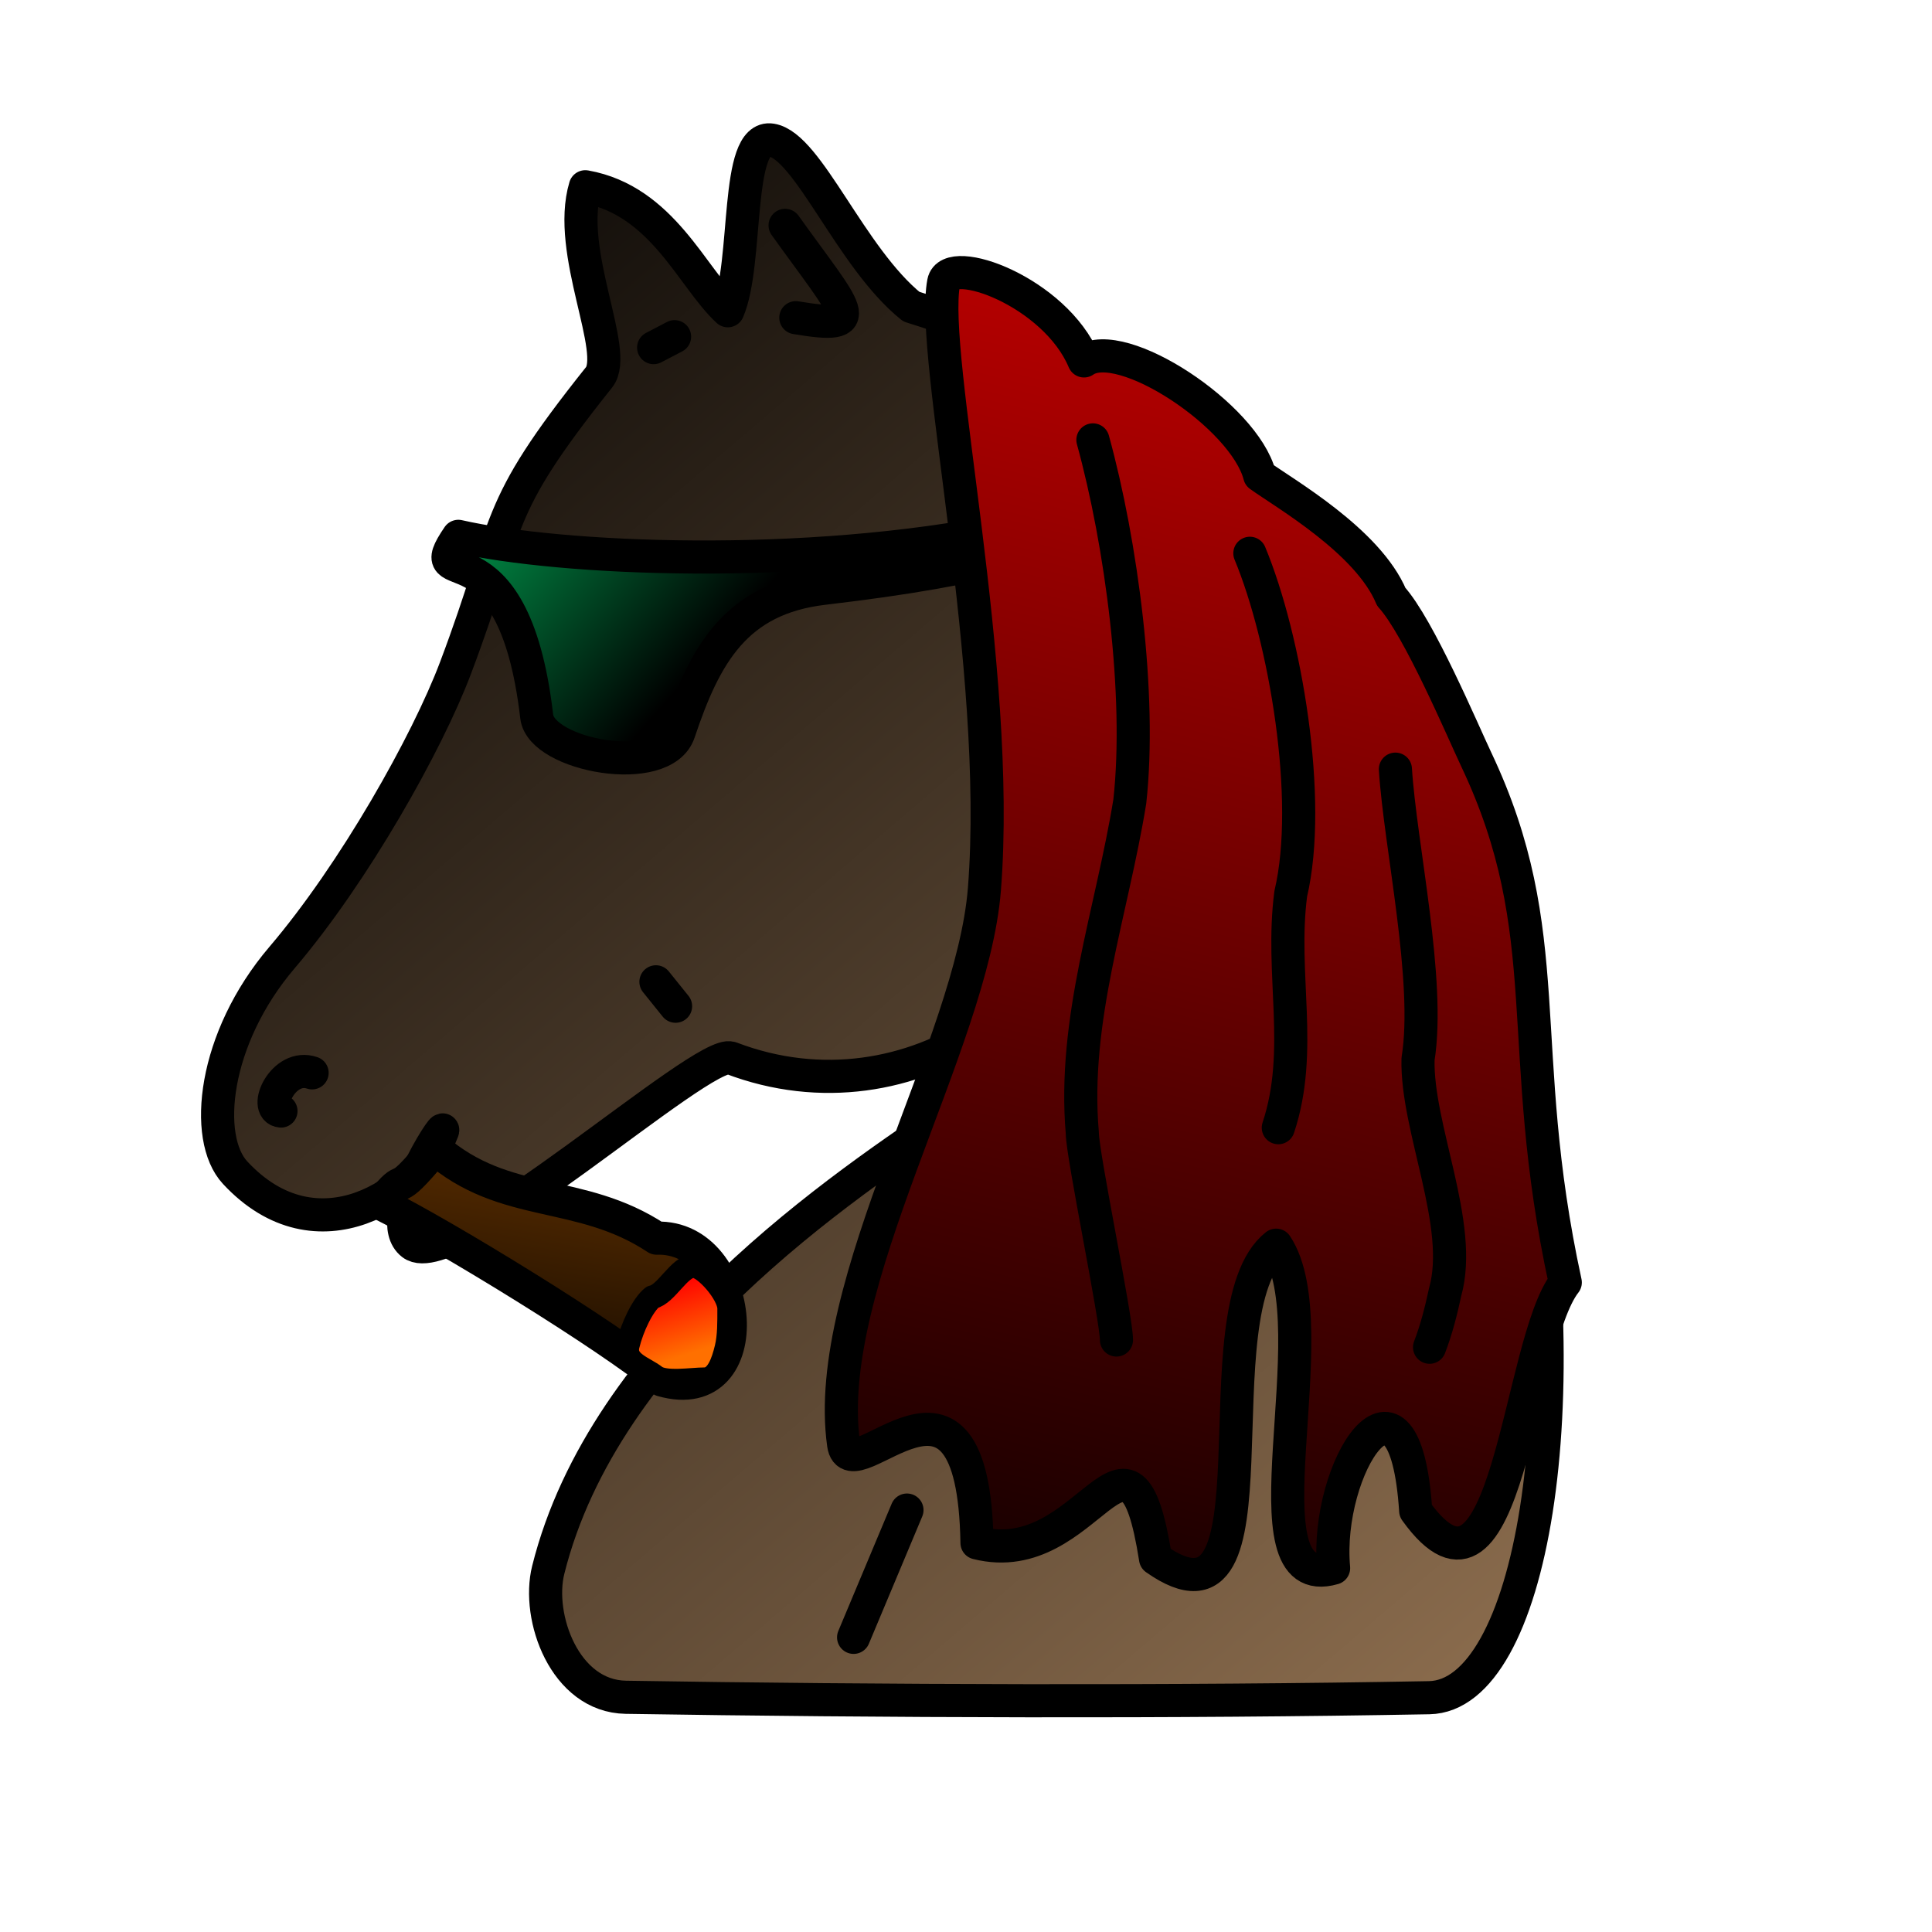 <?xml version="1.0" encoding="UTF-8" standalone="no"?>
<!-- Created with Inkscape (http://www.inkscape.org/) -->
<svg
   xmlns:dc="http://purl.org/dc/elements/1.1/"
   xmlns:cc="http://web.resource.org/cc/"
   xmlns:rdf="http://www.w3.org/1999/02/22-rdf-syntax-ns#"
   xmlns:svg="http://www.w3.org/2000/svg"
   xmlns="http://www.w3.org/2000/svg"
   xmlns:xlink="http://www.w3.org/1999/xlink"
   xmlns:sodipodi="http://inkscape.sourceforge.net/DTD/sodipodi-0.dtd"
   xmlns:inkscape="http://www.inkscape.org/namespaces/inkscape"
   width="700pt"
   height="700pt"
   id="svg36220"
   sodipodi:version="0.32"
   inkscape:version="0.42+0.43pre2"
   version="1.0"
   inkscape:export-filename="/home/maurizio/out/wn.png"
   inkscape:export-xdpi="90"
   inkscape:export-ydpi="90"
   sodipodi:docbase="/home/monge/chess_pieces/chess_set"
   sodipodi:docname="bn.svg">
  <defs
     id="defs36222">
    <linearGradient
       id="linearGradient2816">
      <stop
         style="stop-color:#ff0000;stop-opacity:1;"
         offset="0"
         id="stop2818" />
      <stop
         style="stop-color:#ff7000;stop-opacity:1;"
         offset="1"
         id="stop2820" />
    </linearGradient>
    <linearGradient
       inkscape:collect="always"
       xlink:href="#linearGradient2816"
       id="linearGradient2822"
       x1="708.405"
       y1="708.24"
       x2="726.899"
       y2="767.166"
       gradientUnits="userSpaceOnUse"
       gradientTransform="matrix(0.562,0,0,0.58,-80.549,210.7)" />
    <linearGradient
       id="linearGradient2856">
      <stop
         style="stop-color:#000000;stop-opacity:1;"
         offset="0"
         id="stop2858" />
      <stop
         style="stop-color:#804000;stop-opacity:1;"
         offset="1"
         id="stop2860" />
    </linearGradient>
    <linearGradient
       id="linearGradient2820">
      <stop
         style="stop-color:#000000;stop-opacity:1;"
         offset="0"
         id="stop2822" />
      <stop
         style="stop-color:#c00000;stop-opacity:1;"
         offset="1"
         id="stop2824" />
    </linearGradient>
    <linearGradient
       id="linearGradient2804">
      <stop
         id="stop2806"
         offset="0"
         style="stop-color:#000000;stop-opacity:1;" />
      <stop
         id="stop2808"
         offset="1"
         style="stop-color:#008040;stop-opacity:1;" />
    </linearGradient>
    <linearGradient
       id="linearGradient2672">
      <stop
         style="stop-color:#000000;stop-opacity:1;"
         offset="0"
         id="stop2674" />
      <stop
         style="stop-color:#907050;stop-opacity:1;"
         offset="1"
         id="stop2676" />
    </linearGradient>
    <linearGradient
       inkscape:collect="always"
       xlink:href="#linearGradient2672"
       id="linearGradient2319"
       gradientUnits="userSpaceOnUse"
       x1="97.114"
       y1="55.559"
       x2="755.408"
       y2="825.625"
       gradientTransform="translate(0,4)" />
    <linearGradient
       inkscape:collect="always"
       xlink:href="#linearGradient2804"
       id="linearGradient2802"
       x1="330.994"
       y1="329.04"
       x2="244.444"
       y2="252.755"
       gradientUnits="userSpaceOnUse" />
    <linearGradient
       inkscape:collect="always"
       xlink:href="#linearGradient2820"
       id="linearGradient2826"
       x1="482.261"
       y1="828.547"
       x2="661.539"
       y2="110.396"
       gradientUnits="userSpaceOnUse"
       gradientTransform="translate(0,23.333)" />
    <linearGradient
       inkscape:collect="always"
       xlink:href="#linearGradient2856"
       id="linearGradient2862"
       x1="333.583"
       y1="655.894"
       x2="122.61"
       y2="615.474"
       gradientUnits="userSpaceOnUse"
       gradientTransform="matrix(-0.342,0.94,0.94,0.342,-262.185,165.25)" />
  </defs>
  <sodipodi:namedview
     id="base"
     pagecolor="#ffffff"
     bordercolor="#666666"
     borderopacity="1.0"
     inkscape:pageopacity="0.0"
     inkscape:pageshadow="2"
     inkscape:zoom="0.42426408"
     inkscape:cx="322.56502"
     inkscape:cy="265.75383"
     inkscape:current-layer="layer1"
     inkscape:document-units="px"
     inkscape:window-width="1094"
     inkscape:window-height="845"
     inkscape:window-x="6"
     inkscape:window-y="52" />
  <g
     id="layer1"
     inkscape:label="Layer 1"
     inkscape:groupmode="layer">
    <path
       style="opacity:1;fill:url(#linearGradient2319);fill-opacity:1;fill-rule:evenodd;stroke:#000000;stroke-width:16;stroke-linecap:round;stroke-linejoin:round;stroke-miterlimit:4;stroke-dasharray:none;stroke-opacity:1"
       d="M 528.59,401.808 C 528.804,478.301 440.363,544.461 353.134,511.142 C 339.775,506.04 218.566,615.945 199.14,600.908 C 183.815,589.045 216.119,540.139 213.77,546.386 C 202.589,576.127 153.223,609.23 113.58,566.498 C 98.077,549.787 102.871,501.722 136.264,462.565 C 171.041,421.786 206.353,358.988 220.021,322.769 C 247.513,249.92 236.726,248.329 289.412,182.263 C 299.31,169.852 273.324,121.668 282.769,90.216 C 320.076,96.869 334.458,134.378 351.614,150.119 C 361.615,126.968 354.895,64.758 372.673,67.657 C 390.451,70.556 410.901,124.449 440.228,148.119 C 791.491,256.215 788.619,818.323 690.45,820.144 C 569.278,822.392 424.209,821.883 302.345,819.942 C 272.817,819.471 259.149,781.27 264.842,758.441 C 291.997,649.563 406.675,573.355 462.85,535.588 C 520.547,496.798 531.111,458.678 528.59,401.808 z "
       id="path9661"
       sodipodi:nodetypes="csssssssccscssssc" />
    <path
       style="fill:none;fill-opacity:0.75;fill-rule:evenodd;stroke:#000000;stroke-width:16;stroke-linecap:round;stroke-linejoin:round;stroke-miterlimit:4;stroke-dasharray:none;stroke-opacity:1"
       d="M 150.771,518.29 C 136.916,513.504 126.893,535.827 135.733,536.737"
       id="path31300"
       sodipodi:nodetypes="cs" />
    <path
       style="fill:none;fill-opacity:0.75;fill-rule:evenodd;stroke:#000000;stroke-width:16;stroke-linecap:round;stroke-linejoin:round;stroke-miterlimit:4;stroke-dasharray:none;stroke-opacity:1"
       d="M 316.876,474.304 L 326.364,486.095"
       id="path31308"
       sodipodi:nodetypes="cc" />
    <path
       style="fill:none;fill-opacity:0.75;fill-rule:evenodd;stroke:#000000;stroke-width:16;stroke-linecap:round;stroke-linejoin:round;stroke-miterlimit:4;stroke-dasharray:none;stroke-opacity:1"
       d="M 528.753,369.236 L 529.044,344.318"
       id="path31312"
       sodipodi:nodetypes="cc" />
    <path
       style="fill:none;fill-opacity:0.75;fill-rule:evenodd;stroke:#000000;stroke-width:16;stroke-linecap:round;stroke-linejoin:round;stroke-miterlimit:4;stroke-dasharray:none;stroke-opacity:1"
       d="M 325.879,162.649 L 315.766,167.93"
       id="path32040"
       sodipodi:nodetypes="cs" />
    <path
       style="fill:none;fill-opacity:0.75;fill-rule:evenodd;stroke:#000000;stroke-width:16;stroke-linecap:round;stroke-linejoin:round;stroke-miterlimit:4;stroke-dasharray:none;stroke-opacity:1"
       d="M 379.27,108.874 C 409.422,150.994 420.309,159.514 384.457,153.471"
       id="path32768"
       sodipodi:nodetypes="cs" />
    <path
       style="fill:none;fill-opacity:0.75;fill-rule:evenodd;stroke:#000000;stroke-width:16;stroke-linecap:round;stroke-linejoin:round;stroke-miterlimit:4;stroke-dasharray:none;stroke-opacity:1"
       d="M 438.147,729.501 L 412.367,790.993"
       id="path2732" />
    <path
       style="fill:url(#linearGradient2802);fill-opacity:1.0;fill-rule:evenodd;stroke:black;stroke-width:16;stroke-linecap:round;stroke-linejoin:round;stroke-opacity:1;stroke-miterlimit:4;stroke-dasharray:none"
       d="M 221.418,259.103 C 270.698,270.297 388.313,275.641 486.462,255.764 C 507.027,251.6 543.154,256.252 504.654,265.339 C 463.159,275.133 438.939,279.325 397.74,284.228 C 355.432,289.264 340.547,316.18 327.975,353.777 C 320.53,376.043 261.478,364.984 259.293,346.202 C 247.833,247.662 201.284,288.624 221.418,259.103 z "
       id="path1898"
       sodipodi:nodetypes="csssssc" />
    <path
       style="fill:url(#linearGradient2826);fill-opacity:1;fill-rule:evenodd;stroke:black;stroke-width:16;stroke-linecap:round;stroke-linejoin:round;stroke-miterlimit:4;stroke-dasharray:none;stroke-opacity:1"
       d="M 455.882,136.396 C 449.11,171.72 484.006,322.172 475.566,429.516 C 469.644,504.843 396.677,620.497 407.545,697.745 C 411.045,722.624 470.247,640.741 471.981,745.361 C 526.441,759.115 545.326,670.894 558.238,752.965 C 622.031,797.865 577.148,632.568 616.501,601.539 C 642.942,641.326 597.929,771.018 644.254,757.539 C 639.775,709.177 678.622,648.605 683.915,729.872 C 728.703,792.244 733.179,648.934 756.175,619.544 C 731.286,505 753.172,451.315 713.101,366.757 C 706.753,353.361 685.402,302.9 672.117,288.331 C 660.852,261.357 620.428,238.302 608.545,229.708 C 601.191,201.029 541.698,161.698 523.68,174.356 C 509.73,141.02 458.569,122.377 455.882,136.396 z "
       id="path2812"
       sodipodi:nodetypes="cssccccccscccs" />
    <path
       style="fill:none;fill-opacity:0.75;fill-rule:evenodd;stroke:black;stroke-width:16;stroke-linecap:round;stroke-linejoin:round;stroke-miterlimit:4;stroke-dasharray:none;stroke-opacity:1"
       d="M 527.973,212.509 C 541.769,262.577 551.468,335.661 545.803,387.156 C 537.195,440.372 518.126,492.635 522.855,547.303 C 522.855,557.866 539.354,636.782 539.354,647.345"
       id="path2828"
       sodipodi:nodetypes="cccc" />
    <path
       style="fill:none;fill-opacity:0.75;fill-rule:evenodd;stroke:black;stroke-width:16;stroke-linecap:round;stroke-linejoin:round;stroke-miterlimit:4;stroke-dasharray:none;stroke-opacity:1"
       d="M 603.802,267.293 C 620.819,308.196 634.289,386.253 623.55,431.766 C 618.463,470.658 629.96,507.349 617.54,544.78"
       id="path2830"
       sodipodi:nodetypes="ccc" />
    <path
       style="fill:none;fill-opacity:0.75;fill-rule:evenodd;stroke:black;stroke-width:16;stroke-linecap:round;stroke-linejoin:round;stroke-miterlimit:4;stroke-dasharray:none;stroke-opacity:1"
       d="M 674.108,371.573 C 676.393,408.238 691.133,473.77 685.041,511.623 C 684.202,544.777 707.251,591.796 698.143,624.138 C 696.207,633.187 693.93,642.195 690.608,650.846"
       id="path2832"
       sodipodi:nodetypes="cccc" />
    <path
       style="fill:url(#linearGradient2862);fill-opacity:1;fill-rule:evenodd;stroke:black;stroke-width:16;stroke-linecap:round;stroke-linejoin:round;stroke-miterlimit:4;stroke-dasharray:none;stroke-opacity:1"
       d="M 210.244,554.887 C 244.072,584.37 280.114,573.63 317.2,598.141 C 360.426,596.774 367.805,680.425 319.824,666.71 C 294.083,645.326 213.962,596.306 183.878,581.396 C 198.43,563.327 187.546,582.306 210.244,554.887 z "
       id="path2846"
       sodipodi:nodetypes="ccccc" />
    <path
       style="fill:url(#linearGradient2822);fill-opacity:1;fill-rule:evenodd;stroke:#000000;stroke-width:11.414;stroke-linecap:round;stroke-linejoin:round;stroke-miterlimit:4;stroke-dasharray:none;stroke-opacity:1"
       d="M 315.188,626.651 C 310.46,630.399 305.365,641.265 303.277,649.894 C 301.248,658.278 311.004,660.666 316.512,664.933 C 321.154,668.53 334.246,666.301 340.336,666.301 C 346.614,666.301 349.346,657.782 350.924,651.261 C 352.344,645.395 352.247,638.775 352.247,632.12 C 352.247,625.109 340.496,611.612 335.041,611.612 C 328.17,611.612 321.982,625.248 315.188,626.651 z "
       id="path2814"
       sodipodi:nodetypes="cssssssc" />
  </g>
</svg>
